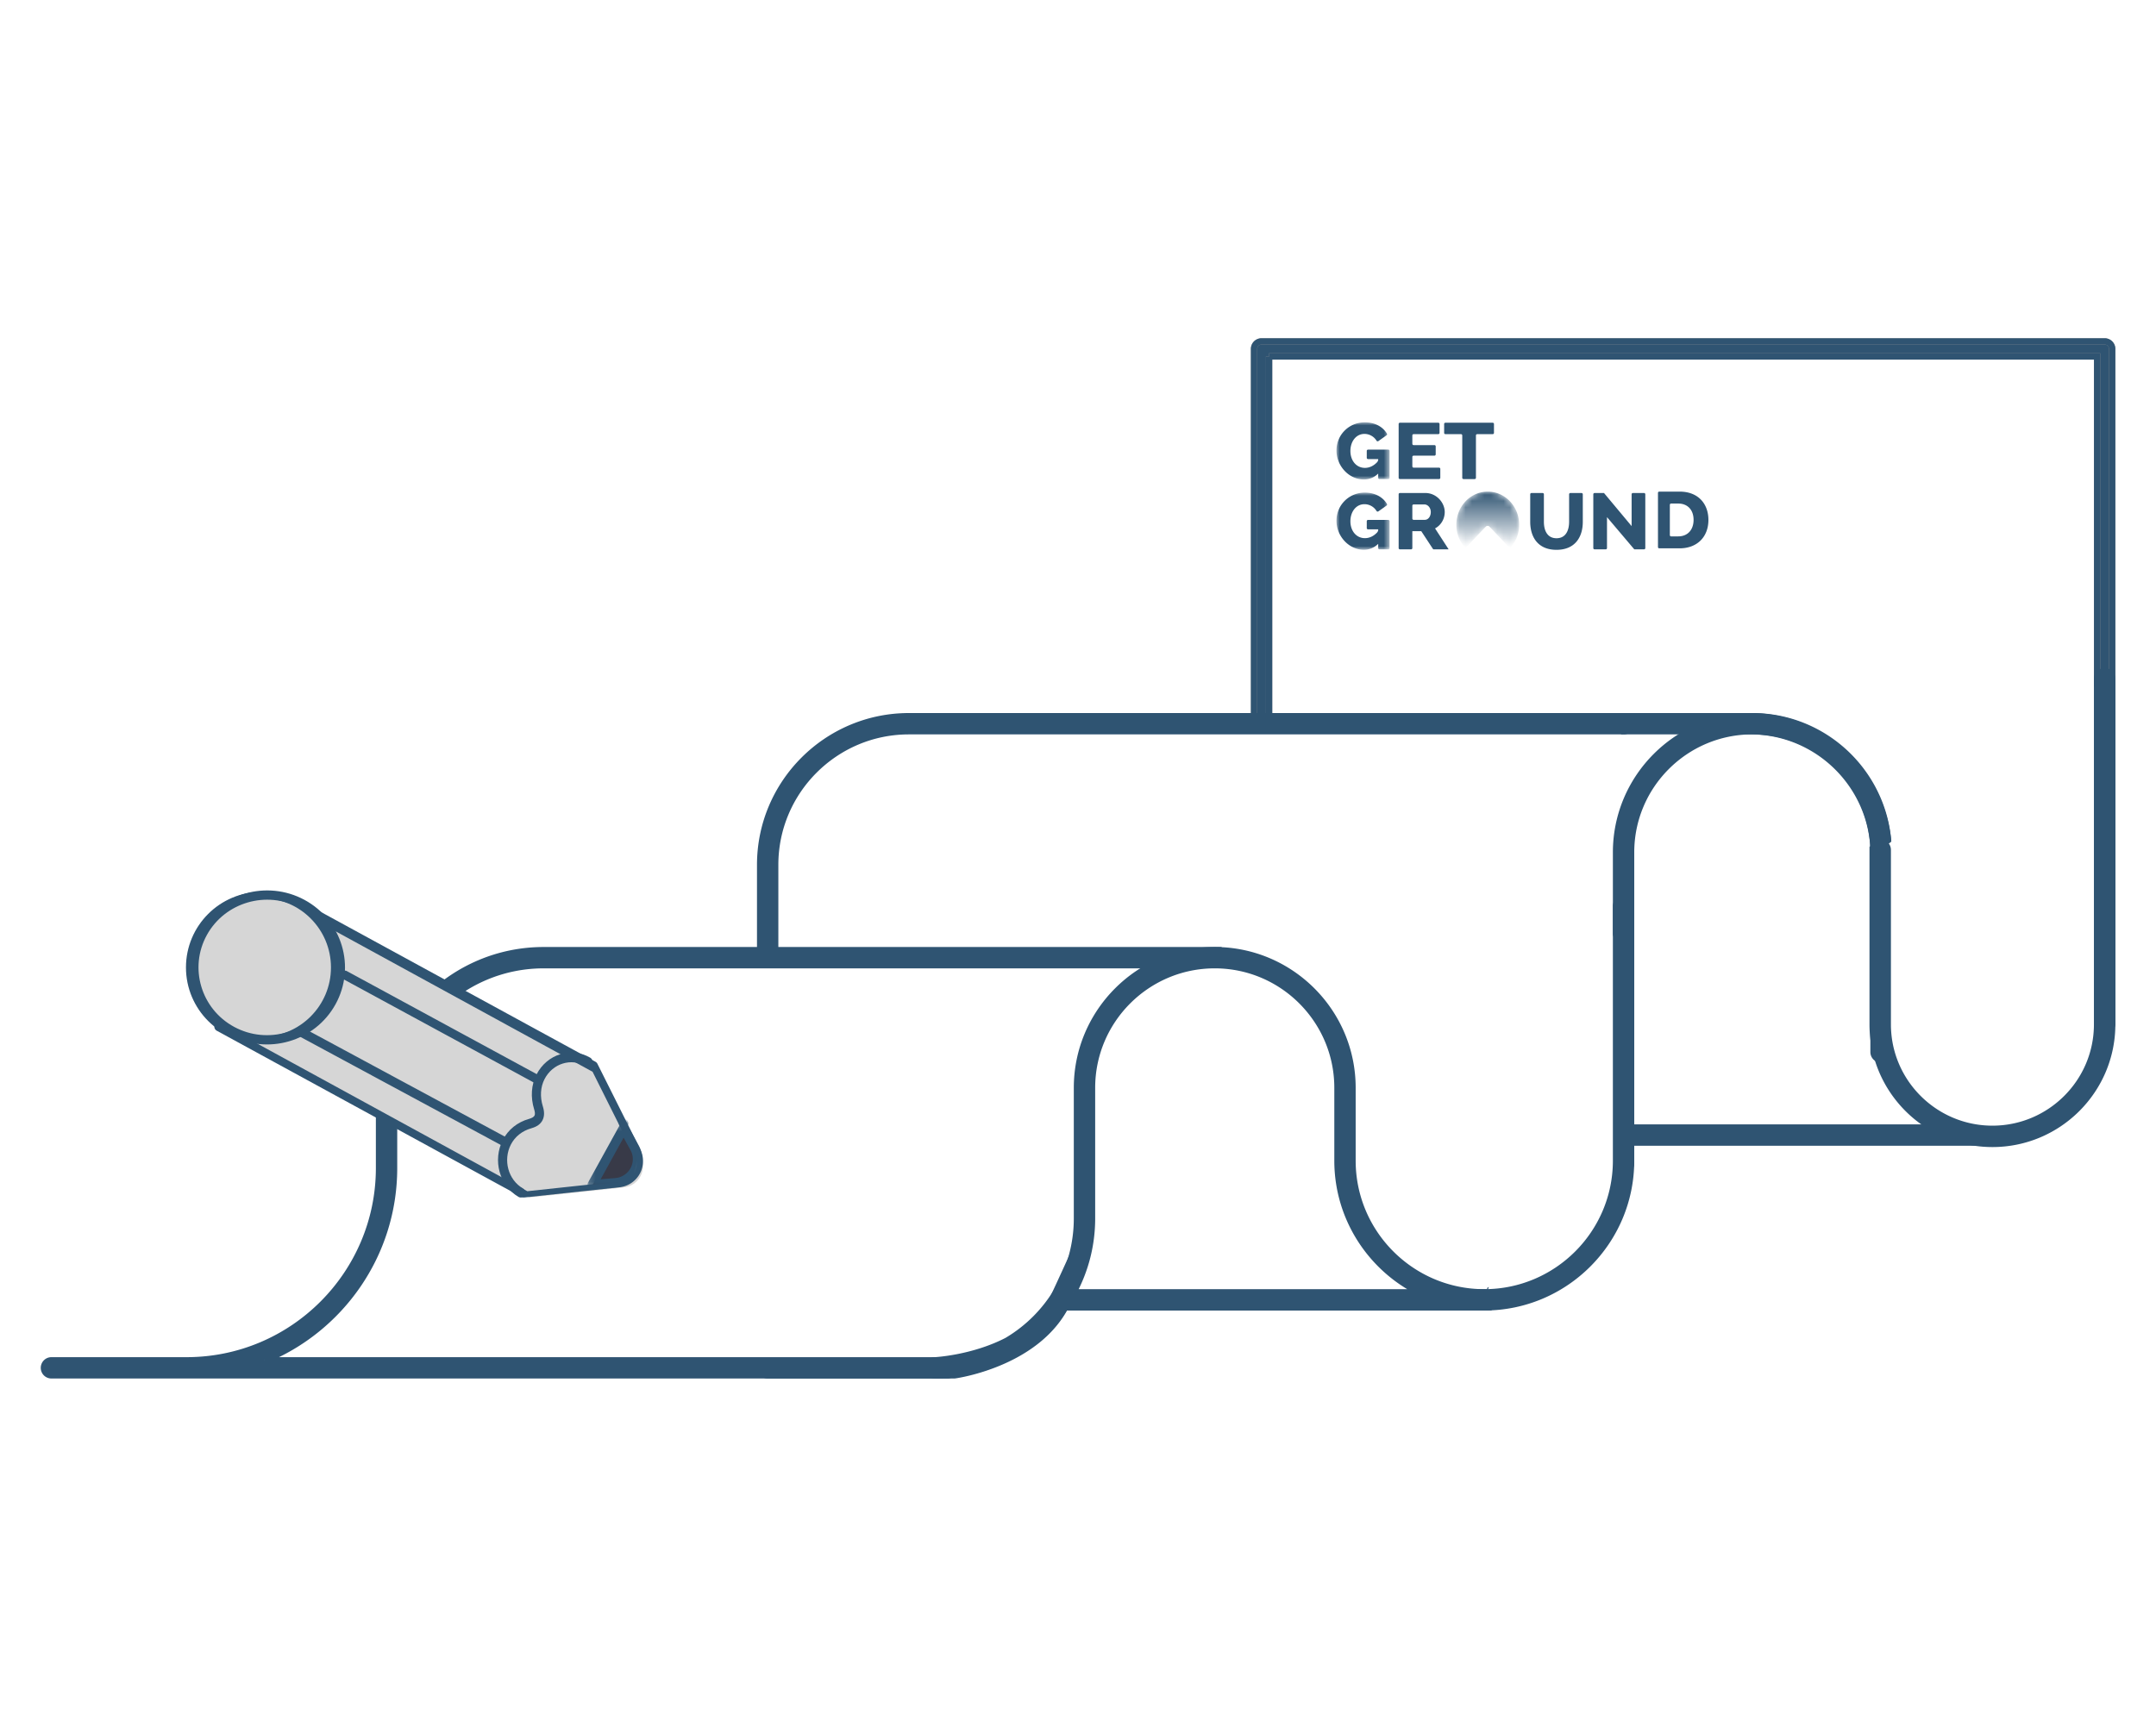 <svg xmlns="http://www.w3.org/2000/svg" xmlns:xlink="http://www.w3.org/1999/xlink" width="342" height="274" viewBox="0 0 342 274">
    <defs>
        <path id="a" d="M2.751 2.554V133.19l131.35-25.814V2.555H2.751zm-1.194 133.28a1.197 1.197 0 0 1-1.194-1.194V1.36C.363.701.897.167 1.557.167h133.739c.66 0 1.194.534 1.194 1.193v106.997c0 .57-.404 1.06-.964 1.171L1.788 135.811a1.199 1.199 0 0 1-.231.023z"/>
        <filter id="b" width="457.6%" height="1059.1%" x="-178.8%" y="-479.5%" filterUnits="objectBoundingBox">
            <feOffset dy="2" in="SourceAlpha" result="shadowOffsetOuter1"/>
            <feGaussianBlur in="shadowOffsetOuter1" result="shadowBlurOuter1" stdDeviation="26.5"/>
            <feColorMatrix in="shadowBlurOuter1" result="shadowMatrixOuter1" values="0 0 0 0 0.276 0 0 0 0 0.518 0 0 0 0 0.506 0 0 0 0.543 0"/>
            <feMerge>
                <feMergeNode in="shadowMatrixOuter1"/>
                <feMergeNode in="SourceGraphic"/>
            </feMerge>
        </filter>
        <path id="c" d="M.03 5c0-2.761 2.23-5 4.982-5 2.751 0 4.982 2.239 4.982 5s-2.23 5-4.982 5C2.26 10 .03 7.761.03 5z"/>
        <path id="d" d="M.016 5.256A5.39 5.39 0 0 0 1.462 8.96l3.213-3.39a.411.411 0 0 1 .604 0L8.513 8.98A5.388 5.388 0 0 0 9.98 5.256C9.98 2.353 7.75 0 4.998 0 2.246 0 .016 2.353.016 5.256"/>
        <linearGradient id="e" x1="0%" x2="0%" y1="0%" y2="100%">
            <stop offset="0%" stop-color="#2F5472"/>
            <stop offset="100%" stop-color="#FFF"/>
        </linearGradient>
        <path id="g" d="M0 .008h8.42v9.065H0z"/>
        <path id="i" d="M0 .008h8.42v9.065H0z"/>
        <path id="k" d="M.197.209h8.687v10.5H.197z"/>
    </defs>
    <g fill="none" fill-rule="evenodd">
        <path fill="#FFF" d="M199 189l134-26.425V55H199z"/>
        <g transform="translate(198.562 54)">
            <use fill="#2F5472" stroke="#979797" xlink:href="#a"/>
            <use stroke="#2F5472" xlink:href="#a"/>
        </g>
        <path fill="#FFF" d="M162.618 206.234h72.853l10.2-3.342 6.687-22.798h63.777l-17.724-44.522c0-11.459-9.292-20.745-20.757-20.745H162.618v91.407z"/>
        <path fill="#2F5472" stroke="#2F5472" d="M163.812 205.04h71.468l9.421-3.087 6.512-22.195c.149-.508.615-.858 1.146-.858h62.015l-17.073-42.887a1.19 1.19 0 0 1-.084-.441c0-10.78-8.776-19.552-19.563-19.552H163.812v89.02zm71.659 2.388h-72.853c-.66 0-1.194-.534-1.194-1.194v-91.407c0-.66.535-1.194 1.194-1.194h115.036c12.026 0 21.825 9.716 21.95 21.707l17.64 44.313a1.192 1.192 0 0 1-1.11 1.634h-62.881l-6.437 21.94c-.11.378-.4.677-.773.8l-10.2 3.341c-.12.04-.245.06-.372.06z"/>
        <path fill="#FFF" d="M257.542 114.827H144.178c-12.373 0-22.405 10.026-22.405 22.392v79.806h28.52l9.268-10.79h75.91"/>
        <path fill="#2F5472" stroke="#2F5472" d="M150.293 218.218h-28.52c-.66 0-1.194-.534-1.194-1.194V137.22c0-13.005 10.586-23.586 23.6-23.586H257.54a1.194 1.194 0 1 1 0 2.387H144.178c-11.696 0-21.211 9.51-21.211 21.199v78.612h26.777l8.91-10.374c.227-.264.558-.416.907-.416h75.91a1.194 1.194 0 1 1 0 2.387H160.11l-8.91 10.374a1.195 1.195 0 0 1-.907.416M257.541 185.751c-.659 0-1.194-.534-1.194-1.193v-49.32c0-11.913 9.698-21.605 21.617-21.605 11.92 0 21.617 9.692 21.617 21.605v31.678a1.194 1.194 0 0 1-2.389 0v-31.678c0-10.597-8.625-19.218-19.228-19.218-10.602 0-19.228 8.621-19.228 19.218v49.32c0 .66-.535 1.193-1.195 1.193"/>
        <path fill="#FFF" d="M333.858 107.689v54.667c0 9.788-7.93 17.714-17.723 17.714-9.794 0-17.724-7.926-17.724-17.714v-27.595"/>
        <path fill="#2F5472" stroke="#2F5472" d="M316.052 181.495c-10.476 0-19-8.507-19-18.965v-27.682a1.199 1.199 0 0 1 2.4 0v27.682c0 9.137 7.447 16.57 16.6 16.57 9.154 0 16.601-7.433 16.601-16.57v-54.837c0-.662.537-1.198 1.2-1.198.662 0 1.2.536 1.2 1.198v54.837c0 10.458-8.524 18.965-19 18.965"/>
        <path fill="#FFF" d="M61.317 185.322c0 17.522-14.212 31.703-31.72 31.703H8.193 151.32s12.66-1.791 16.911-10.79c4.252-9 24.388-54.287 24.388-54.287H86.231c-13.76 0-24.914 11.149-24.914 24.9v8.474z"/>
        <path fill="#2F5472" stroke="#2F5472" d="M41.908 215.831h109.32c1.027-.167 12.166-2.153 15.923-10.106 3.733-7.901 19.943-44.298 23.63-52.583H86.231c-13.08 0-23.72 10.634-23.72 23.705v8.475c0 13.791-8.534 25.627-20.603 30.509m109.412 2.387H8.194a1.194 1.194 0 1 1 0-2.387h21.402c16.832 0 30.527-13.687 30.527-30.51v-8.474c0-14.387 11.712-26.092 26.107-26.092h106.39a1.195 1.195 0 0 1 1.09 1.678c-.201.453-20.19 45.402-24.399 54.311-4.475 9.473-17.28 11.385-17.823 11.462a1.29 1.29 0 0 1-.168.012"/>
        <path fill="#FFF" d="M257.542 143.784v40.368c0 12.199-9.889 22.082-22.095 22.082s-22.095-9.883-22.095-22.082v-11.554c0-11.411-9.243-20.65-20.661-20.65-11.417 0-20.662 9.239-20.662 20.65v20.721c0 13.082-10.63 23.706-23.718 23.706 0 0 14.642-.597 19.897-10.79h67.24"/>
        <path fill="#2F5472" stroke="#2F5472" d="M170.286 205.04h54.892c-7.706-3.8-13.02-11.735-13.02-20.888v-11.554c0-10.728-8.733-19.456-19.467-19.456-10.735 0-19.467 8.728-19.467 19.456v20.721c0 4.235-1.064 8.226-2.938 11.722m-21.975 13.177a1.194 1.194 0 0 1-.05-2.386c.091-.004 6.009-.3 11.47-3.115 6.64-3.92 11.104-11.148 11.104-19.398V172.6c0-12.045 9.804-21.844 21.856-21.844 12.051 0 21.855 9.799 21.855 21.843v11.554c0 11.518 9.376 20.889 20.901 20.889s20.9-9.371 20.9-20.889v-40.368a1.194 1.194 0 1 1 2.389 0v40.368c0 12.835-10.447 23.276-23.289 23.276h-66.53c-1.765 3.074-4.552 5.608-8.193 7.473a24.774 24.774 0 0 1-12.413 3.317"/>
        <g filter="url(#b)" transform="translate(212 65)">
            <path fill="#2F5472" d="M54.203 18.105h-1.116a.2.2 0 0 1-.204-.193V13.09v-.002a.2.2 0 0 1 .204-.194H54.203c1.542 0 2.444 1.05 2.444 2.593 0 1.506-.876 2.617-2.444 2.617M54.425 11H51.2a.2.2 0 0 0-.2.192v8.616a.2.2 0 0 0 .2.192h3.225C57.19 20 59 18.213 59 15.487 59 13.003 57.45 11 54.425 11"/>
            <g transform="translate(19 11)">
                <mask id="f" fill="#fff">
                    <use xlink:href="#d"/>
                </mask>
                <path fill="url(#e)" d="M.016 5.256A5.39 5.39 0 0 0 1.462 8.96l3.213-3.39a.411.411 0 0 1 .604 0L8.513 8.98A5.388 5.388 0 0 0 9.98 5.256C9.98 2.353 7.75 0 4.998 0 2.246 0 .016 2.353.016 5.256" mask="url(#f)" style="mix-blend-mode:multiply"/>
            </g>
            <g transform="translate(0 11.151)">
                <mask id="h" fill="#fff">
                    <use xlink:href="#g"/>
                </mask>
                <path fill="#2F5472" d="M8.216 4.34H5.012a.202.202 0 0 0-.206.196V5.64c0 .109.093.197.208.197h1.574c.01 0 .035.004.036.032a.713.713 0 0 1-.217.505l-.013.014c-.56.565-1.204.847-1.879.847-1.35 0-2.304-1.133-2.304-2.682 0-1.51.9-2.707 2.225-2.707.782 0 1.518.408 1.929 1.094a.214.214 0 0 0 .29.04l1.285-.914.005-.004a.191.191 0 0 0 .073-.233C7.37.709 6.095.008 4.502.008 1.96.008 0 2.01 0 4.478c0 2.43 1.96 4.595 4.33 4.595.873 0 1.615-.29 2.29-.932v.672c0 .109.093.197.208.197H8.217c.102 0 .187-.071.204-.164v-4.32a.203.203 0 0 0-.205-.187" mask="url(#h)"/>
            </g>
            <mask id="j" fill="#fff">
                <use xlink:href="#i"/>
            </mask>
            <path fill="#2F5472" d="M8.216 4.34H5.012a.202.202 0 0 0-.206.196V5.64c0 .109.093.197.208.197h1.574c.01 0 .035.004.036.032a.713.713 0 0 1-.217.505l-.013.014c-.56.565-1.204.847-1.879.847-1.35 0-2.304-1.133-2.304-2.682 0-1.51.9-2.707 2.225-2.707.782 0 1.518.408 1.929 1.094a.214.214 0 0 0 .29.04l1.285-.914.005-.004a.191.191 0 0 0 .073-.233C7.37.709 6.095.008 4.502.008 1.96.008 0 2.01 0 4.478c0 2.43 1.96 4.595 4.33 4.595.873 0 1.615-.29 2.29-.932v.672c0 .109.093.197.208.197H8.217c.102 0 .187-.071.204-.164v-4.32a.203.203 0 0 0-.205-.187" mask="url(#j)"/>
            <path fill="#2F5472" d="M38.867 11.222H37.11a.202.202 0 0 0-.207.197v4.374c0 1.322-.503 2.606-1.999 2.606-1.47 0-2-1.246-2-2.606v-4.375a.202.202 0 0 0-.201-.196h-1.766a.202.202 0 0 0-.203.197v4.374c0 2.342 1.165 4.444 4.17 4.444 2.9 0 4.17-1.977 4.17-4.444v-4.38a.203.203 0 0 0-.206-.19M24.78.07h-7.496a.202.202 0 0 0-.204.197v1.42c0 .109.092.196.206.197h2.467c.11.004.2.09.2.197v6.74c.004.104.094.188.205.19h1.76a.202.202 0 0 0 .206-.198V2.08c0-.108.093-.196.208-.196h2.446a.203.203 0 0 0 .206-.193V.267a.202.202 0 0 0-.205-.196M16.27 7.197H12.243A.203.203 0 0 1 12.035 7V5.493c0-.109.093-.197.208-.197h3.292a.203.203 0 0 0 .207-.193V3.818a.202.202 0 0 0-.206-.197h-3.294a.202.202 0 0 1-.207-.197V2.081c0-.109.092-.197.207-.197h3.903a.202.202 0 0 0 .207-.197V.267a.202.202 0 0 0-.205-.196h-6.078a.202.202 0 0 0-.205.195v8.549c0 .108.093.195.206.195h6.194a.203.203 0 0 0 .207-.19V7.387a.202.202 0 0 0-.201-.19M48.791 11.222h-1.766a.202.202 0 0 0-.206.197v5.054l-4.382-5.25h-1.49a.202.202 0 0 0-.205.196v8.545c0 .109.092.197.205.198h1.761a.202.202 0 0 0 .205-.194V15.05l4.306 5.083a.122.122 0 0 0 .075.029h1.491a.202.202 0 0 0 .205-.197v-8.547a.202.202 0 0 0-.199-.196M14.021 15.478h-1.767a.049.049 0 0 0-.011-.001.203.203 0 0 1-.208-.197v-2.045c0-.11.093-.197.208-.197.006 0 .01-.001.011-.003h1.701c.49 0 1.006.479 1.006 1.21 0 .717-.423 1.233-.94 1.233m3.737 4.627l-2.121-3.267c.94-.491 1.536-1.499 1.536-2.594 0-1.486-1.298-3.022-3.072-3.022h-4.053a.203.203 0 0 0-.184.173v8.576a.203.203 0 0 0 .204.19h1.77a.203.203 0 0 0 .197-.174v-2.709h1.417l1.866 2.841c.006.01.034.042.099.043h2.32c.02-.002.051-.01.021-.057"/>
        </g>
        <g>
            <path fill="#D6D6D6" d="M83.958 190L36 163.92 46.941 144 94.9 170.08l6.74 13.412c1.061 2.13-.33 4.661-2.697 4.91L83.958 190z"/>
            <path fill="#2F5472" d="M36 162.95L83.647 189l14.924-1.6a2.67 2.67 0 0 0 2.087-1.39 2.7 2.7 0 0 0 .053-2.531l-6.712-13.428L46.353 144 36 162.95zm46.721 26.96l-48.335-26.374a.74.74 0 0 1-.295-1.005l11.027-20.146a.742.742 0 0 1 1.007-.294l48.335 26.373c.133.073.24.184.308.32l6.793 13.563a4.195 4.195 0 0 1-.08 3.892 4.181 4.181 0 0 1-3.223 2.14l-15.102 1.617a.744.744 0 0 1-.435-.086z"/>
            <path fill="#D6D6D6" d="M48.014 143.41c5.572 3.046 7.62 10.032 4.575 15.604-3.045 5.572-10.03 7.62-15.603 4.575-5.572-3.045-7.62-10.03-4.575-15.603 3.045-5.572 10.03-7.62 15.603-4.575"/>
            <path fill="#2F5472" d="M47.58 144.063c-5.263-2.843-11.885-.924-14.761 4.278-2.877 5.201-.935 11.745 4.328 14.588 5.264 2.843 11.886.924 14.762-4.278 2.877-5.201.935-11.745-4.328-14.588m-11.147 20.156c-5.984-3.231-8.191-10.67-4.92-16.584 3.269-5.913 10.797-8.094 16.78-4.863 5.984 3.232 8.191 10.672 4.921 16.584-3.27 5.914-10.798 8.095-16.781 4.863M82.258 189.905c-3.034-1.76-4.15-5.82-2.488-9.05.839-1.63 2.311-2.812 4.147-3.328.468-.132.76-.31.87-.526.131-.26.044-.676-.053-.98-.6-1.94-.467-3.907.375-5.544 1.662-3.23 5.48-4.425 8.514-2.664.351.204.48.67.288 1.043-.191.373-.631.51-.982.307-2.333-1.355-5.27-.435-6.55 2.05-.648 1.261-.745 2.795-.272 4.32.272.856.258 1.597-.044 2.195-.311.616-.892 1.036-1.775 1.285-1.448.407-2.602 1.324-3.247 2.58-1.28 2.485-.422 5.609 1.91 6.963.352.204.48.67.29 1.044-.193.373-.632.51-.983.305"/>
            <path fill="#383A48" d="M98.84 179L94 188l3.613-.31c2.669-.227 4.22-3.172 2.92-5.552L98.84 179z"/>
            <g transform="translate(93 178)">
                <mask id="l" fill="#fff">
                    <use xlink:href="#k"/>
                </mask>
                <path fill="#2F5472" d="M5.919 2.5L2.275 9.11l2.32-.195a3.029 3.029 0 0 0 2.43-1.582A2.973 2.973 0 0 0 7 4.456L5.919 2.5zM.588 10.619A.738.738 0 0 1 .29 9.609L5.26.596a.751.751 0 1 1 1.316 0l1.737 3.142a4.44 4.44 0 0 1 .035 4.294 4.526 4.526 0 0 1-3.628 2.363l-3.709.312a.757.757 0 0 1-.423-.089z" mask="url(#l)"/>
            </g>
            <path fill="#2F5472" d="M84.965 171.915l-30.601-16.611a.692.692 0 0 1-.278-.943.702.702 0 0 1 .949-.276l30.6 16.611a.692.692 0 0 1 .28.942.702.702 0 0 1-.95.277M79.9 181.91l-32.513-17.534a.728.728 0 0 1-.296-.994.747.747 0 0 1 1.008-.292l32.514 17.534c.36.194.493.639.296.994a.749.749 0 0 1-1.009.292"/>
        </g>
        <circle cx="41.5" cy="153.5" r="11.5" stroke="#2F5472"/>
    </g>
</svg>
